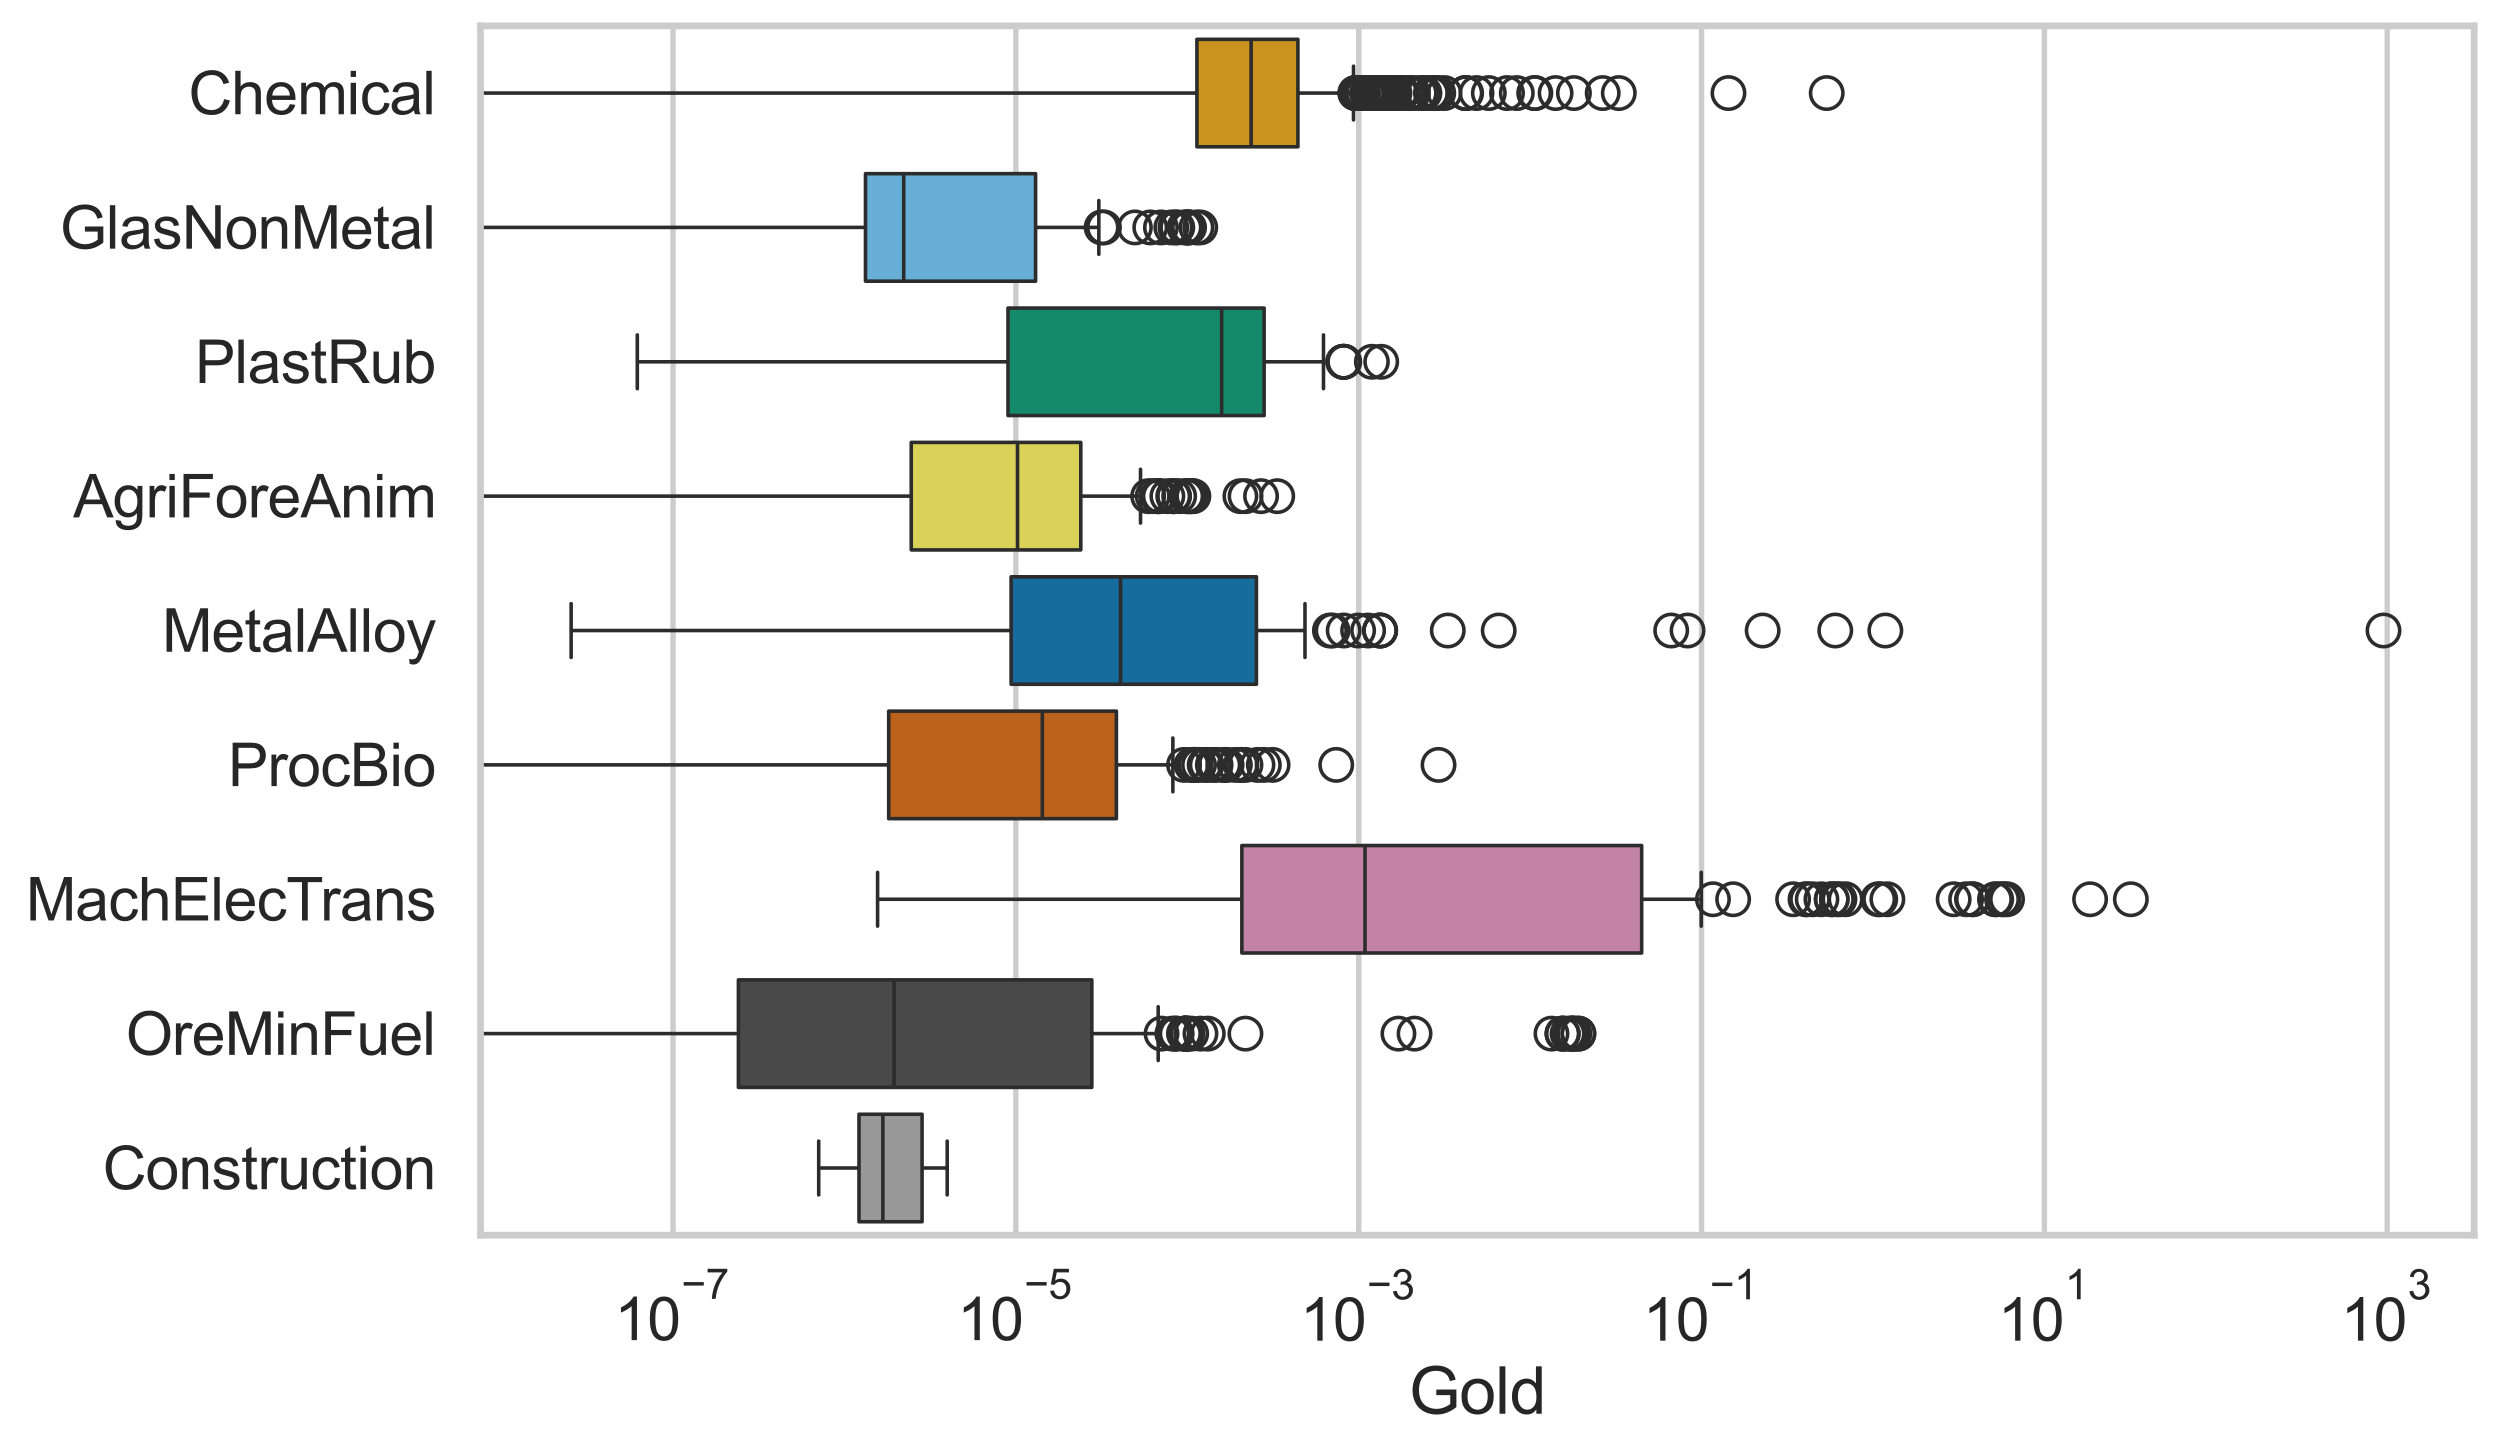 <?xml version="1.0" encoding="utf-8" standalone="no"?>
<!DOCTYPE svg PUBLIC "-//W3C//DTD SVG 1.1//EN"
  "http://www.w3.org/Graphics/SVG/1.1/DTD/svg11.dtd">
<svg xmlns:xlink="http://www.w3.org/1999/xlink" width="695.577pt" height="404.121pt" viewBox="0 0 695.577 404.121" xmlns="http://www.w3.org/2000/svg" version="1.1">
 <defs>
  <style type="text/css">*{stroke-linejoin: round; stroke-linecap: butt}</style>
 </defs>
 <g id="figure_1">
  <g id="patch_1">
   <path d="M 0 404.121 
L 695.577 404.121 
L 695.577 0 
L 0 0 
z
" style="fill: #ffffff"/>
  </g>
  <g id="axes_1">
   <g id="patch_2">
    <path d="M 133.697 343.665 
L 688.377 343.665 
L 688.377 7.2 
L 133.697 7.2 
z
" style="fill: #ffffff"/>
   </g>
   <g id="matplotlib.axis_1">
    <g id="xtick_1">
     <g id="line2d_1">
      <path d="M 187.263 343.665 
L 187.263 7.2 
" clip-path="url(#p82bbb782a7)" style="fill: none; stroke: #cccccc; stroke-width: 1.5; stroke-linecap: round"/>
     </g>
     <g id="text_1">
      <!-- $\mathdefault{10^{-7}}$ -->
      <g style="fill: #262626" transform="translate(170.928 373.015) scale(0.165 -0.165)">
       <defs>
        <path id="ArialMT-31" d="M 2384 0 
L 1822 0 
L 1822 3584 
Q 1619 3391 1289 3197 
Q 959 3003 697 2906 
L 697 3450 
Q 1169 3672 1522 3987 
Q 1875 4303 2022 4600 
L 2384 4600 
L 2384 0 
z
" transform="scale(0.016)"/>
        <path id="ArialMT-30" d="M 266 2259 
Q 266 3072 433 3567 
Q 600 4063 929 4331 
Q 1259 4600 1759 4600 
Q 2128 4600 2406 4451 
Q 2684 4303 2865 4023 
Q 3047 3744 3150 3342 
Q 3253 2941 3253 2259 
Q 3253 1453 3087 958 
Q 2922 463 2592 192 
Q 2263 -78 1759 -78 
Q 1097 -78 719 397 
Q 266 969 266 2259 
z
M 844 2259 
Q 844 1131 1108 757 
Q 1372 384 1759 384 
Q 2147 384 2411 759 
Q 2675 1134 2675 2259 
Q 2675 3391 2411 3762 
Q 2147 4134 1753 4134 
Q 1366 4134 1134 3806 
Q 844 3388 844 2259 
z
" transform="scale(0.016)"/>
        <path id="ArialMT-2212" d="M 3381 1997 
L 356 1997 
L 356 2522 
L 3381 2522 
L 3381 1997 
z
" transform="scale(0.016)"/>
        <path id="ArialMT-37" d="M 303 3981 
L 303 4522 
L 3269 4522 
L 3269 4084 
Q 2831 3619 2401 2847 
Q 1972 2075 1738 1259 
Q 1569 684 1522 0 
L 944 0 
Q 953 541 1156 1306 
Q 1359 2072 1739 2783 
Q 2119 3494 2547 3981 
L 303 3981 
z
" transform="scale(0.016)"/>
       </defs>
       <use xlink:href="#ArialMT-31" transform="translate(0 0.847)"/>
       <use xlink:href="#ArialMT-30" transform="translate(55.615 0.847)"/>
       <use xlink:href="#ArialMT-2212" transform="translate(112.973 70.541) scale(0.7)"/>
       <use xlink:href="#ArialMT-37" transform="translate(153.852 70.541) scale(0.7)"/>
      </g>
     </g>
    </g>
    <g id="xtick_2">
     <g id="line2d_2">
      <path d="M 282.651 343.665 
L 282.651 7.2 
" clip-path="url(#p82bbb782a7)" style="fill: none; stroke: #cccccc; stroke-width: 1.5; stroke-linecap: round"/>
     </g>
     <g id="text_2">
      <!-- $\mathdefault{10^{-5}}$ -->
      <g style="fill: #262626" transform="translate(266.316 373.015) scale(0.165 -0.165)">
       <defs>
        <path id="ArialMT-35" d="M 266 1200 
L 856 1250 
Q 922 819 1161 601 
Q 1400 384 1738 384 
Q 2144 384 2425 690 
Q 2706 997 2706 1503 
Q 2706 1984 2436 2262 
Q 2166 2541 1728 2541 
Q 1456 2541 1237 2417 
Q 1019 2294 894 2097 
L 366 2166 
L 809 4519 
L 3088 4519 
L 3088 3981 
L 1259 3981 
L 1013 2750 
Q 1425 3038 1878 3038 
Q 2478 3038 2890 2622 
Q 3303 2206 3303 1553 
Q 3303 931 2941 478 
Q 2500 -78 1738 -78 
Q 1113 -78 717 272 
Q 322 622 266 1200 
z
" transform="scale(0.016)"/>
       </defs>
       <use xlink:href="#ArialMT-31" transform="translate(0 0.88)"/>
       <use xlink:href="#ArialMT-30" transform="translate(55.615 0.88)"/>
       <use xlink:href="#ArialMT-2212" transform="translate(112.973 70.573) scale(0.7)"/>
       <use xlink:href="#ArialMT-35" transform="translate(153.852 70.573) scale(0.7)"/>
      </g>
     </g>
    </g>
    <g id="xtick_3">
     <g id="line2d_3">
      <path d="M 378.038 343.665 
L 378.038 7.2 
" clip-path="url(#p82bbb782a7)" style="fill: none; stroke: #cccccc; stroke-width: 1.5; stroke-linecap: round"/>
     </g>
     <g id="text_3">
      <!-- $\mathdefault{10^{-3}}$ -->
      <g style="fill: #262626" transform="translate(361.703 373.18) scale(0.165 -0.165)">
       <defs>
        <path id="ArialMT-33" d="M 269 1209 
L 831 1284 
Q 928 806 1161 595 
Q 1394 384 1728 384 
Q 2125 384 2398 659 
Q 2672 934 2672 1341 
Q 2672 1728 2419 1979 
Q 2166 2231 1775 2231 
Q 1616 2231 1378 2169 
L 1441 2663 
Q 1497 2656 1531 2656 
Q 1891 2656 2178 2843 
Q 2466 3031 2466 3422 
Q 2466 3731 2256 3934 
Q 2047 4138 1716 4138 
Q 1388 4138 1169 3931 
Q 950 3725 888 3313 
L 325 3413 
Q 428 3978 793 4289 
Q 1159 4600 1703 4600 
Q 2078 4600 2393 4439 
Q 2709 4278 2876 4000 
Q 3044 3722 3044 3409 
Q 3044 3113 2884 2869 
Q 2725 2625 2413 2481 
Q 2819 2388 3044 2092 
Q 3269 1797 3269 1353 
Q 3269 753 2831 336 
Q 2394 -81 1725 -81 
Q 1122 -81 723 278 
Q 325 638 269 1209 
z
" transform="scale(0.016)"/>
       </defs>
       <use xlink:href="#ArialMT-31" transform="translate(0 0.994)"/>
       <use xlink:href="#ArialMT-30" transform="translate(55.615 0.994)"/>
       <use xlink:href="#ArialMT-2212" transform="translate(112.973 70.688) scale(0.7)"/>
       <use xlink:href="#ArialMT-33" transform="translate(153.852 70.688) scale(0.7)"/>
      </g>
     </g>
    </g>
    <g id="xtick_4">
     <g id="line2d_4">
      <path d="M 473.426 343.665 
L 473.426 7.2 
" clip-path="url(#p82bbb782a7)" style="fill: none; stroke: #cccccc; stroke-width: 1.5; stroke-linecap: round"/>
     </g>
     <g id="text_4">
      <!-- $\mathdefault{10^{-1}}$ -->
      <g style="fill: #262626" transform="translate(457.091 373.18) scale(0.165 -0.165)">
       <use xlink:href="#ArialMT-31" transform="translate(0 0.994)"/>
       <use xlink:href="#ArialMT-30" transform="translate(55.615 0.994)"/>
       <use xlink:href="#ArialMT-2212" transform="translate(112.973 70.688) scale(0.7)"/>
       <use xlink:href="#ArialMT-31" transform="translate(153.852 70.688) scale(0.7)"/>
      </g>
     </g>
    </g>
    <g id="xtick_5">
     <g id="line2d_5">
      <path d="M 568.813 343.665 
L 568.813 7.2 
" clip-path="url(#p82bbb782a7)" style="fill: none; stroke: #cccccc; stroke-width: 1.5; stroke-linecap: round"/>
     </g>
     <g id="text_5">
      <!-- $\mathdefault{10^{1}}$ -->
      <g style="fill: #262626" transform="translate(555.86 373.18) scale(0.165 -0.165)">
       <use xlink:href="#ArialMT-31" transform="translate(0 0.994)"/>
       <use xlink:href="#ArialMT-30" transform="translate(55.615 0.994)"/>
       <use xlink:href="#ArialMT-31" transform="translate(112.973 70.688) scale(0.7)"/>
      </g>
     </g>
    </g>
    <g id="xtick_6">
     <g id="line2d_6">
      <path d="M 664.2 343.665 
L 664.2 7.2 
" clip-path="url(#p82bbb782a7)" style="fill: none; stroke: #cccccc; stroke-width: 1.5; stroke-linecap: round"/>
     </g>
     <g id="text_6">
      <!-- $\mathdefault{10^{3}}$ -->
      <g style="fill: #262626" transform="translate(651.248 373.18) scale(0.165 -0.165)">
       <use xlink:href="#ArialMT-31" transform="translate(0 0.994)"/>
       <use xlink:href="#ArialMT-30" transform="translate(55.615 0.994)"/>
       <use xlink:href="#ArialMT-33" transform="translate(112.973 70.688) scale(0.7)"/>
      </g>
     </g>
    </g>
    <g id="text_7">
     <!-- Gold -->
     <g style="fill: #262626" transform="translate(392.027 393.344) scale(0.18 -0.18)">
      <defs>
       <path id="ArialMT-47" d="M 2638 1797 
L 2638 2334 
L 4578 2338 
L 4578 638 
Q 4131 281 3656 101 
Q 3181 -78 2681 -78 
Q 2006 -78 1454 211 
Q 903 500 622 1047 
Q 341 1594 341 2269 
Q 341 2938 620 3517 
Q 900 4097 1425 4378 
Q 1950 4659 2634 4659 
Q 3131 4659 3532 4498 
Q 3934 4338 4162 4050 
Q 4391 3763 4509 3300 
L 3963 3150 
Q 3859 3500 3706 3700 
Q 3553 3900 3268 4020 
Q 2984 4141 2638 4141 
Q 2222 4141 1919 4014 
Q 1616 3888 1430 3681 
Q 1244 3475 1141 3228 
Q 966 2803 966 2306 
Q 966 1694 1177 1281 
Q 1388 869 1791 669 
Q 2194 469 2647 469 
Q 3041 469 3416 620 
Q 3791 772 3984 944 
L 3984 1797 
L 2638 1797 
z
" transform="scale(0.016)"/>
       <path id="ArialMT-6f" d="M 213 1659 
Q 213 2581 725 3025 
Q 1153 3394 1769 3394 
Q 2453 3394 2887 2945 
Q 3322 2497 3322 1706 
Q 3322 1066 3130 698 
Q 2938 331 2570 128 
Q 2203 -75 1769 -75 
Q 1072 -75 642 372 
Q 213 819 213 1659 
z
M 791 1659 
Q 791 1022 1069 705 
Q 1347 388 1769 388 
Q 2188 388 2466 706 
Q 2744 1025 2744 1678 
Q 2744 2294 2464 2611 
Q 2184 2928 1769 2928 
Q 1347 2928 1069 2612 
Q 791 2297 791 1659 
z
" transform="scale(0.016)"/>
       <path id="ArialMT-6c" d="M 409 0 
L 409 4581 
L 972 4581 
L 972 0 
L 409 0 
z
" transform="scale(0.016)"/>
       <path id="ArialMT-64" d="M 2575 0 
L 2575 419 
Q 2259 -75 1647 -75 
Q 1250 -75 917 144 
Q 584 363 401 755 
Q 219 1147 219 1656 
Q 219 2153 384 2558 
Q 550 2963 881 3178 
Q 1213 3394 1622 3394 
Q 1922 3394 2156 3267 
Q 2391 3141 2538 2938 
L 2538 4581 
L 3097 4581 
L 3097 0 
L 2575 0 
z
M 797 1656 
Q 797 1019 1065 703 
Q 1334 388 1700 388 
Q 2069 388 2326 689 
Q 2584 991 2584 1609 
Q 2584 2291 2321 2609 
Q 2059 2928 1675 2928 
Q 1300 2928 1048 2622 
Q 797 2316 797 1656 
z
" transform="scale(0.016)"/>
      </defs>
      <use xlink:href="#ArialMT-47"/>
      <use xlink:href="#ArialMT-6f" transform="translate(77.783 0)"/>
      <use xlink:href="#ArialMT-6c" transform="translate(133.398 0)"/>
      <use xlink:href="#ArialMT-64" transform="translate(155.615 0)"/>
     </g>
    </g>
   </g>
   <g id="matplotlib.axis_2">
    <g id="ytick_1">
     <g id="text_8">
      <!-- Chemical -->
      <g style="fill: #262626" transform="translate(52.428 31.798) scale(0.165 -0.165)">
       <defs>
        <path id="ArialMT-43" d="M 3763 1606 
L 4369 1453 
Q 4178 706 3683 314 
Q 3188 -78 2472 -78 
Q 1731 -78 1267 223 
Q 803 525 561 1097 
Q 319 1669 319 2325 
Q 319 3041 592 3573 
Q 866 4106 1370 4382 
Q 1875 4659 2481 4659 
Q 3169 4659 3637 4309 
Q 4106 3959 4291 3325 
L 3694 3184 
Q 3534 3684 3231 3912 
Q 2928 4141 2469 4141 
Q 1941 4141 1586 3887 
Q 1231 3634 1087 3207 
Q 944 2781 944 2328 
Q 944 1744 1114 1308 
Q 1284 872 1643 656 
Q 2003 441 2422 441 
Q 2931 441 3284 734 
Q 3638 1028 3763 1606 
z
" transform="scale(0.016)"/>
        <path id="ArialMT-68" d="M 422 0 
L 422 4581 
L 984 4581 
L 984 2938 
Q 1378 3394 1978 3394 
Q 2347 3394 2619 3248 
Q 2891 3103 3008 2847 
Q 3125 2591 3125 2103 
L 3125 0 
L 2563 0 
L 2563 2103 
Q 2563 2525 2380 2717 
Q 2197 2909 1863 2909 
Q 1613 2909 1392 2779 
Q 1172 2650 1078 2428 
Q 984 2206 984 1816 
L 984 0 
L 422 0 
z
" transform="scale(0.016)"/>
        <path id="ArialMT-65" d="M 2694 1069 
L 3275 997 
Q 3138 488 2766 206 
Q 2394 -75 1816 -75 
Q 1088 -75 661 373 
Q 234 822 234 1631 
Q 234 2469 665 2931 
Q 1097 3394 1784 3394 
Q 2450 3394 2872 2941 
Q 3294 2488 3294 1666 
Q 3294 1616 3291 1516 
L 816 1516 
Q 847 969 1125 678 
Q 1403 388 1819 388 
Q 2128 388 2347 550 
Q 2566 713 2694 1069 
z
M 847 1978 
L 2700 1978 
Q 2663 2397 2488 2606 
Q 2219 2931 1791 2931 
Q 1403 2931 1139 2672 
Q 875 2413 847 1978 
z
" transform="scale(0.016)"/>
        <path id="ArialMT-6d" d="M 422 0 
L 422 3319 
L 925 3319 
L 925 2853 
Q 1081 3097 1340 3245 
Q 1600 3394 1931 3394 
Q 2300 3394 2536 3241 
Q 2772 3088 2869 2813 
Q 3263 3394 3894 3394 
Q 4388 3394 4653 3120 
Q 4919 2847 4919 2278 
L 4919 0 
L 4359 0 
L 4359 2091 
Q 4359 2428 4304 2576 
Q 4250 2725 4106 2815 
Q 3963 2906 3769 2906 
Q 3419 2906 3187 2673 
Q 2956 2441 2956 1928 
L 2956 0 
L 2394 0 
L 2394 2156 
Q 2394 2531 2256 2718 
Q 2119 2906 1806 2906 
Q 1569 2906 1367 2781 
Q 1166 2656 1075 2415 
Q 984 2175 984 1722 
L 984 0 
L 422 0 
z
" transform="scale(0.016)"/>
        <path id="ArialMT-69" d="M 425 3934 
L 425 4581 
L 988 4581 
L 988 3934 
L 425 3934 
z
M 425 0 
L 425 3319 
L 988 3319 
L 988 0 
L 425 0 
z
" transform="scale(0.016)"/>
        <path id="ArialMT-63" d="M 2588 1216 
L 3141 1144 
Q 3050 572 2676 248 
Q 2303 -75 1759 -75 
Q 1078 -75 664 370 
Q 250 816 250 1647 
Q 250 2184 428 2587 
Q 606 2991 970 3192 
Q 1334 3394 1763 3394 
Q 2303 3394 2647 3120 
Q 2991 2847 3088 2344 
L 2541 2259 
Q 2463 2594 2264 2762 
Q 2066 2931 1784 2931 
Q 1359 2931 1093 2626 
Q 828 2322 828 1663 
Q 828 994 1084 691 
Q 1341 388 1753 388 
Q 2084 388 2306 591 
Q 2528 794 2588 1216 
z
" transform="scale(0.016)"/>
        <path id="ArialMT-61" d="M 2588 409 
Q 2275 144 1986 34 
Q 1697 -75 1366 -75 
Q 819 -75 525 192 
Q 231 459 231 875 
Q 231 1119 342 1320 
Q 453 1522 633 1644 
Q 813 1766 1038 1828 
Q 1203 1872 1538 1913 
Q 2219 1994 2541 2106 
Q 2544 2222 2544 2253 
Q 2544 2597 2384 2738 
Q 2169 2928 1744 2928 
Q 1347 2928 1158 2789 
Q 969 2650 878 2297 
L 328 2372 
Q 403 2725 575 2942 
Q 747 3159 1072 3276 
Q 1397 3394 1825 3394 
Q 2250 3394 2515 3294 
Q 2781 3194 2906 3042 
Q 3031 2891 3081 2659 
Q 3109 2516 3109 2141 
L 3109 1391 
Q 3109 606 3145 398 
Q 3181 191 3288 0 
L 2700 0 
Q 2613 175 2588 409 
z
M 2541 1666 
Q 2234 1541 1622 1453 
Q 1275 1403 1131 1340 
Q 988 1278 909 1158 
Q 831 1038 831 891 
Q 831 666 1001 516 
Q 1172 366 1500 366 
Q 1825 366 2078 508 
Q 2331 650 2450 897 
Q 2541 1088 2541 1459 
L 2541 1666 
z
" transform="scale(0.016)"/>
       </defs>
       <use xlink:href="#ArialMT-43"/>
       <use xlink:href="#ArialMT-68" transform="translate(72.217 0)"/>
       <use xlink:href="#ArialMT-65" transform="translate(127.832 0)"/>
       <use xlink:href="#ArialMT-6d" transform="translate(183.447 0)"/>
       <use xlink:href="#ArialMT-69" transform="translate(266.748 0)"/>
       <use xlink:href="#ArialMT-63" transform="translate(288.965 0)"/>
       <use xlink:href="#ArialMT-61" transform="translate(338.965 0)"/>
       <use xlink:href="#ArialMT-6c" transform="translate(394.58 0)"/>
      </g>
     </g>
    </g>
    <g id="ytick_2">
     <g id="text_9">
      <!-- GlasNonMetal -->
      <g style="fill: #262626" transform="translate(16.659 69.183) scale(0.165 -0.165)">
       <defs>
        <path id="ArialMT-73" d="M 197 991 
L 753 1078 
Q 800 744 1014 566 
Q 1228 388 1613 388 
Q 2000 388 2187 545 
Q 2375 703 2375 916 
Q 2375 1106 2209 1216 
Q 2094 1291 1634 1406 
Q 1016 1563 777 1677 
Q 538 1791 414 1992 
Q 291 2194 291 2438 
Q 291 2659 392 2848 
Q 494 3038 669 3163 
Q 800 3259 1026 3326 
Q 1253 3394 1513 3394 
Q 1903 3394 2198 3281 
Q 2494 3169 2634 2976 
Q 2775 2784 2828 2463 
L 2278 2388 
Q 2241 2644 2061 2787 
Q 1881 2931 1553 2931 
Q 1166 2931 1000 2803 
Q 834 2675 834 2503 
Q 834 2394 903 2306 
Q 972 2216 1119 2156 
Q 1203 2125 1616 2013 
Q 2213 1853 2448 1751 
Q 2684 1650 2818 1456 
Q 2953 1263 2953 975 
Q 2953 694 2789 445 
Q 2625 197 2315 61 
Q 2006 -75 1616 -75 
Q 969 -75 630 194 
Q 291 463 197 991 
z
" transform="scale(0.016)"/>
        <path id="ArialMT-4e" d="M 488 0 
L 488 4581 
L 1109 4581 
L 3516 984 
L 3516 4581 
L 4097 4581 
L 4097 0 
L 3475 0 
L 1069 3600 
L 1069 0 
L 488 0 
z
" transform="scale(0.016)"/>
        <path id="ArialMT-6e" d="M 422 0 
L 422 3319 
L 928 3319 
L 928 2847 
Q 1294 3394 1984 3394 
Q 2284 3394 2536 3286 
Q 2788 3178 2913 3003 
Q 3038 2828 3088 2588 
Q 3119 2431 3119 2041 
L 3119 0 
L 2556 0 
L 2556 2019 
Q 2556 2363 2490 2533 
Q 2425 2703 2258 2804 
Q 2091 2906 1866 2906 
Q 1506 2906 1245 2678 
Q 984 2450 984 1813 
L 984 0 
L 422 0 
z
" transform="scale(0.016)"/>
        <path id="ArialMT-4d" d="M 475 0 
L 475 4581 
L 1388 4581 
L 2472 1338 
Q 2622 884 2691 659 
Q 2769 909 2934 1394 
L 4031 4581 
L 4847 4581 
L 4847 0 
L 4263 0 
L 4263 3834 
L 2931 0 
L 2384 0 
L 1059 3900 
L 1059 0 
L 475 0 
z
" transform="scale(0.016)"/>
        <path id="ArialMT-74" d="M 1650 503 
L 1731 6 
Q 1494 -44 1306 -44 
Q 1000 -44 831 53 
Q 663 150 594 308 
Q 525 466 525 972 
L 525 2881 
L 113 2881 
L 113 3319 
L 525 3319 
L 525 4141 
L 1084 4478 
L 1084 3319 
L 1650 3319 
L 1650 2881 
L 1084 2881 
L 1084 941 
Q 1084 700 1114 631 
Q 1144 563 1211 522 
Q 1278 481 1403 481 
Q 1497 481 1650 503 
z
" transform="scale(0.016)"/>
       </defs>
       <use xlink:href="#ArialMT-47"/>
       <use xlink:href="#ArialMT-6c" transform="translate(77.783 0)"/>
       <use xlink:href="#ArialMT-61" transform="translate(100 0)"/>
       <use xlink:href="#ArialMT-73" transform="translate(155.615 0)"/>
       <use xlink:href="#ArialMT-4e" transform="translate(205.615 0)"/>
       <use xlink:href="#ArialMT-6f" transform="translate(277.832 0)"/>
       <use xlink:href="#ArialMT-6e" transform="translate(333.447 0)"/>
       <use xlink:href="#ArialMT-4d" transform="translate(389.062 0)"/>
       <use xlink:href="#ArialMT-65" transform="translate(472.363 0)"/>
       <use xlink:href="#ArialMT-74" transform="translate(527.979 0)"/>
       <use xlink:href="#ArialMT-61" transform="translate(555.762 0)"/>
       <use xlink:href="#ArialMT-6c" transform="translate(611.377 0)"/>
      </g>
     </g>
    </g>
    <g id="ytick_3">
     <g id="text_10">
      <!-- PlastRub -->
      <g style="fill: #262626" transform="translate(54.248 106.568) scale(0.165 -0.165)">
       <defs>
        <path id="ArialMT-50" d="M 494 0 
L 494 4581 
L 2222 4581 
Q 2678 4581 2919 4538 
Q 3256 4481 3484 4323 
Q 3713 4166 3852 3881 
Q 3991 3597 3991 3256 
Q 3991 2672 3619 2267 
Q 3247 1863 2275 1863 
L 1100 1863 
L 1100 0 
L 494 0 
z
M 1100 2403 
L 2284 2403 
Q 2872 2403 3119 2622 
Q 3366 2841 3366 3238 
Q 3366 3525 3220 3729 
Q 3075 3934 2838 4000 
Q 2684 4041 2272 4041 
L 1100 4041 
L 1100 2403 
z
" transform="scale(0.016)"/>
        <path id="ArialMT-52" d="M 503 0 
L 503 4581 
L 2534 4581 
Q 3147 4581 3465 4457 
Q 3784 4334 3975 4021 
Q 4166 3709 4166 3331 
Q 4166 2844 3850 2509 
Q 3534 2175 2875 2084 
Q 3116 1969 3241 1856 
Q 3506 1613 3744 1247 
L 4541 0 
L 3778 0 
L 3172 953 
Q 2906 1366 2734 1584 
Q 2563 1803 2427 1890 
Q 2291 1978 2150 2013 
Q 2047 2034 1813 2034 
L 1109 2034 
L 1109 0 
L 503 0 
z
M 1109 2559 
L 2413 2559 
Q 2828 2559 3062 2645 
Q 3297 2731 3419 2920 
Q 3541 3109 3541 3331 
Q 3541 3656 3305 3865 
Q 3069 4075 2559 4075 
L 1109 4075 
L 1109 2559 
z
" transform="scale(0.016)"/>
        <path id="ArialMT-75" d="M 2597 0 
L 2597 488 
Q 2209 -75 1544 -75 
Q 1250 -75 995 37 
Q 741 150 617 320 
Q 494 491 444 738 
Q 409 903 409 1263 
L 409 3319 
L 972 3319 
L 972 1478 
Q 972 1038 1006 884 
Q 1059 663 1231 536 
Q 1403 409 1656 409 
Q 1909 409 2131 539 
Q 2353 669 2445 892 
Q 2538 1116 2538 1541 
L 2538 3319 
L 3100 3319 
L 3100 0 
L 2597 0 
z
" transform="scale(0.016)"/>
        <path id="ArialMT-62" d="M 941 0 
L 419 0 
L 419 4581 
L 981 4581 
L 981 2947 
Q 1338 3394 1891 3394 
Q 2197 3394 2470 3270 
Q 2744 3147 2920 2923 
Q 3097 2700 3197 2384 
Q 3297 2069 3297 1709 
Q 3297 856 2875 390 
Q 2453 -75 1863 -75 
Q 1275 -75 941 416 
L 941 0 
z
M 934 1684 
Q 934 1088 1097 822 
Q 1363 388 1816 388 
Q 2184 388 2453 708 
Q 2722 1028 2722 1663 
Q 2722 2313 2464 2622 
Q 2206 2931 1841 2931 
Q 1472 2931 1203 2611 
Q 934 2291 934 1684 
z
" transform="scale(0.016)"/>
       </defs>
       <use xlink:href="#ArialMT-50"/>
       <use xlink:href="#ArialMT-6c" transform="translate(66.699 0)"/>
       <use xlink:href="#ArialMT-61" transform="translate(88.916 0)"/>
       <use xlink:href="#ArialMT-73" transform="translate(144.531 0)"/>
       <use xlink:href="#ArialMT-74" transform="translate(194.531 0)"/>
       <use xlink:href="#ArialMT-52" transform="translate(222.314 0)"/>
       <use xlink:href="#ArialMT-75" transform="translate(294.531 0)"/>
       <use xlink:href="#ArialMT-62" transform="translate(350.146 0)"/>
      </g>
     </g>
    </g>
    <g id="ytick_4">
     <g id="text_11">
      <!-- AgriForeAnim -->
      <g style="fill: #262626" transform="translate(20.341 143.953) scale(0.165 -0.165)">
       <defs>
        <path id="ArialMT-41" d="M -9 0 
L 1750 4581 
L 2403 4581 
L 4278 0 
L 3588 0 
L 3053 1388 
L 1138 1388 
L 634 0 
L -9 0 
z
M 1313 1881 
L 2866 1881 
L 2388 3150 
Q 2169 3728 2063 4100 
Q 1975 3659 1816 3225 
L 1313 1881 
z
" transform="scale(0.016)"/>
        <path id="ArialMT-67" d="M 319 -275 
L 866 -356 
Q 900 -609 1056 -725 
Q 1266 -881 1628 -881 
Q 2019 -881 2231 -725 
Q 2444 -569 2519 -288 
Q 2563 -116 2559 434 
Q 2191 0 1641 0 
Q 956 0 581 494 
Q 206 988 206 1678 
Q 206 2153 378 2554 
Q 550 2956 876 3175 
Q 1203 3394 1644 3394 
Q 2231 3394 2613 2919 
L 2613 3319 
L 3131 3319 
L 3131 450 
Q 3131 -325 2973 -648 
Q 2816 -972 2473 -1159 
Q 2131 -1347 1631 -1347 
Q 1038 -1347 672 -1080 
Q 306 -813 319 -275 
z
M 784 1719 
Q 784 1066 1043 766 
Q 1303 466 1694 466 
Q 2081 466 2343 764 
Q 2606 1063 2606 1700 
Q 2606 2309 2336 2618 
Q 2066 2928 1684 2928 
Q 1309 2928 1046 2623 
Q 784 2319 784 1719 
z
" transform="scale(0.016)"/>
        <path id="ArialMT-72" d="M 416 0 
L 416 3319 
L 922 3319 
L 922 2816 
Q 1116 3169 1280 3281 
Q 1444 3394 1641 3394 
Q 1925 3394 2219 3213 
L 2025 2691 
Q 1819 2813 1613 2813 
Q 1428 2813 1281 2702 
Q 1134 2591 1072 2394 
Q 978 2094 978 1738 
L 978 0 
L 416 0 
z
" transform="scale(0.016)"/>
        <path id="ArialMT-46" d="M 525 0 
L 525 4581 
L 3616 4581 
L 3616 4041 
L 1131 4041 
L 1131 2622 
L 3281 2622 
L 3281 2081 
L 1131 2081 
L 1131 0 
L 525 0 
z
" transform="scale(0.016)"/>
       </defs>
       <use xlink:href="#ArialMT-41"/>
       <use xlink:href="#ArialMT-67" transform="translate(66.699 0)"/>
       <use xlink:href="#ArialMT-72" transform="translate(122.314 0)"/>
       <use xlink:href="#ArialMT-69" transform="translate(155.615 0)"/>
       <use xlink:href="#ArialMT-46" transform="translate(177.832 0)"/>
       <use xlink:href="#ArialMT-6f" transform="translate(238.916 0)"/>
       <use xlink:href="#ArialMT-72" transform="translate(294.531 0)"/>
       <use xlink:href="#ArialMT-65" transform="translate(327.832 0)"/>
       <use xlink:href="#ArialMT-41" transform="translate(383.447 0)"/>
       <use xlink:href="#ArialMT-6e" transform="translate(450.146 0)"/>
       <use xlink:href="#ArialMT-69" transform="translate(505.762 0)"/>
       <use xlink:href="#ArialMT-6d" transform="translate(527.979 0)"/>
      </g>
     </g>
    </g>
    <g id="ytick_5">
     <g id="text_12">
      <!-- MetalAlloy -->
      <g style="fill: #262626" transform="translate(45.088 181.337) scale(0.165 -0.165)">
       <defs>
        <path id="ArialMT-79" d="M 397 -1278 
L 334 -750 
Q 519 -800 656 -800 
Q 844 -800 956 -737 
Q 1069 -675 1141 -563 
Q 1194 -478 1313 -144 
Q 1328 -97 1363 -6 
L 103 3319 
L 709 3319 
L 1400 1397 
Q 1534 1031 1641 628 
Q 1738 1016 1872 1384 
L 2581 3319 
L 3144 3319 
L 1881 -56 
Q 1678 -603 1566 -809 
Q 1416 -1088 1222 -1217 
Q 1028 -1347 759 -1347 
Q 597 -1347 397 -1278 
z
" transform="scale(0.016)"/>
       </defs>
       <use xlink:href="#ArialMT-4d"/>
       <use xlink:href="#ArialMT-65" transform="translate(83.301 0)"/>
       <use xlink:href="#ArialMT-74" transform="translate(138.916 0)"/>
       <use xlink:href="#ArialMT-61" transform="translate(166.699 0)"/>
       <use xlink:href="#ArialMT-6c" transform="translate(222.314 0)"/>
       <use xlink:href="#ArialMT-41" transform="translate(244.531 0)"/>
       <use xlink:href="#ArialMT-6c" transform="translate(311.23 0)"/>
       <use xlink:href="#ArialMT-6c" transform="translate(333.447 0)"/>
       <use xlink:href="#ArialMT-6f" transform="translate(355.664 0)"/>
       <use xlink:href="#ArialMT-79" transform="translate(411.279 0)"/>
      </g>
     </g>
    </g>
    <g id="ytick_6">
     <g id="text_13">
      <!-- ProcBio -->
      <g style="fill: #262626" transform="translate(63.424 218.722) scale(0.165 -0.165)">
       <defs>
        <path id="ArialMT-42" d="M 469 0 
L 469 4581 
L 2188 4581 
Q 2713 4581 3030 4442 
Q 3347 4303 3526 4014 
Q 3706 3725 3706 3409 
Q 3706 3116 3547 2856 
Q 3388 2597 3066 2438 
Q 3481 2316 3704 2022 
Q 3928 1728 3928 1328 
Q 3928 1006 3792 729 
Q 3656 453 3456 303 
Q 3256 153 2954 76 
Q 2653 0 2216 0 
L 469 0 
z
M 1075 2656 
L 2066 2656 
Q 2469 2656 2644 2709 
Q 2875 2778 2992 2937 
Q 3109 3097 3109 3338 
Q 3109 3566 3000 3739 
Q 2891 3913 2687 3977 
Q 2484 4041 1991 4041 
L 1075 4041 
L 1075 2656 
z
M 1075 541 
L 2216 541 
Q 2509 541 2628 563 
Q 2838 600 2978 687 
Q 3119 775 3209 942 
Q 3300 1109 3300 1328 
Q 3300 1584 3169 1773 
Q 3038 1963 2805 2039 
Q 2572 2116 2134 2116 
L 1075 2116 
L 1075 541 
z
" transform="scale(0.016)"/>
       </defs>
       <use xlink:href="#ArialMT-50"/>
       <use xlink:href="#ArialMT-72" transform="translate(66.699 0)"/>
       <use xlink:href="#ArialMT-6f" transform="translate(100 0)"/>
       <use xlink:href="#ArialMT-63" transform="translate(155.615 0)"/>
       <use xlink:href="#ArialMT-42" transform="translate(205.615 0)"/>
       <use xlink:href="#ArialMT-69" transform="translate(272.314 0)"/>
       <use xlink:href="#ArialMT-6f" transform="translate(294.531 0)"/>
      </g>
     </g>
    </g>
    <g id="ytick_7">
     <g id="text_14">
      <!-- MachElecTrans -->
      <g style="fill: #262626" transform="translate(7.2 256.107) scale(0.165 -0.165)">
       <defs>
        <path id="ArialMT-45" d="M 506 0 
L 506 4581 
L 3819 4581 
L 3819 4041 
L 1113 4041 
L 1113 2638 
L 3647 2638 
L 3647 2100 
L 1113 2100 
L 1113 541 
L 3925 541 
L 3925 0 
L 506 0 
z
" transform="scale(0.016)"/>
        <path id="ArialMT-54" d="M 1659 0 
L 1659 4041 
L 150 4041 
L 150 4581 
L 3781 4581 
L 3781 4041 
L 2266 4041 
L 2266 0 
L 1659 0 
z
" transform="scale(0.016)"/>
       </defs>
       <use xlink:href="#ArialMT-4d"/>
       <use xlink:href="#ArialMT-61" transform="translate(83.301 0)"/>
       <use xlink:href="#ArialMT-63" transform="translate(138.916 0)"/>
       <use xlink:href="#ArialMT-68" transform="translate(188.916 0)"/>
       <use xlink:href="#ArialMT-45" transform="translate(244.531 0)"/>
       <use xlink:href="#ArialMT-6c" transform="translate(311.23 0)"/>
       <use xlink:href="#ArialMT-65" transform="translate(333.447 0)"/>
       <use xlink:href="#ArialMT-63" transform="translate(389.062 0)"/>
       <use xlink:href="#ArialMT-54" transform="translate(439.062 0)"/>
       <use xlink:href="#ArialMT-72" transform="translate(496.396 0)"/>
       <use xlink:href="#ArialMT-61" transform="translate(529.697 0)"/>
       <use xlink:href="#ArialMT-6e" transform="translate(585.312 0)"/>
       <use xlink:href="#ArialMT-73" transform="translate(640.928 0)"/>
      </g>
     </g>
    </g>
    <g id="ytick_8">
     <g id="text_15">
      <!-- OreMinFuel -->
      <g style="fill: #262626" transform="translate(35.013 293.492) scale(0.165 -0.165)">
       <defs>
        <path id="ArialMT-4f" d="M 309 2231 
Q 309 3372 921 4017 
Q 1534 4663 2503 4663 
Q 3138 4663 3647 4359 
Q 4156 4056 4423 3514 
Q 4691 2972 4691 2284 
Q 4691 1588 4409 1038 
Q 4128 488 3612 205 
Q 3097 -78 2500 -78 
Q 1853 -78 1343 234 
Q 834 547 571 1087 
Q 309 1628 309 2231 
z
M 934 2222 
Q 934 1394 1379 917 
Q 1825 441 2497 441 
Q 3181 441 3623 922 
Q 4066 1403 4066 2288 
Q 4066 2847 3877 3264 
Q 3688 3681 3323 3911 
Q 2959 4141 2506 4141 
Q 1863 4141 1398 3698 
Q 934 3256 934 2222 
z
" transform="scale(0.016)"/>
       </defs>
       <use xlink:href="#ArialMT-4f"/>
       <use xlink:href="#ArialMT-72" transform="translate(77.783 0)"/>
       <use xlink:href="#ArialMT-65" transform="translate(111.084 0)"/>
       <use xlink:href="#ArialMT-4d" transform="translate(166.699 0)"/>
       <use xlink:href="#ArialMT-69" transform="translate(250 0)"/>
       <use xlink:href="#ArialMT-6e" transform="translate(272.217 0)"/>
       <use xlink:href="#ArialMT-46" transform="translate(327.832 0)"/>
       <use xlink:href="#ArialMT-75" transform="translate(388.916 0)"/>
       <use xlink:href="#ArialMT-65" transform="translate(444.531 0)"/>
       <use xlink:href="#ArialMT-6c" transform="translate(500.146 0)"/>
      </g>
     </g>
    </g>
    <g id="ytick_9">
     <g id="text_16">
      <!-- Construction -->
      <g style="fill: #262626" transform="translate(28.575 330.877) scale(0.165 -0.165)">
       <use xlink:href="#ArialMT-43"/>
       <use xlink:href="#ArialMT-6f" transform="translate(72.217 0)"/>
       <use xlink:href="#ArialMT-6e" transform="translate(127.832 0)"/>
       <use xlink:href="#ArialMT-73" transform="translate(183.447 0)"/>
       <use xlink:href="#ArialMT-74" transform="translate(233.447 0)"/>
       <use xlink:href="#ArialMT-72" transform="translate(261.23 0)"/>
       <use xlink:href="#ArialMT-75" transform="translate(294.531 0)"/>
       <use xlink:href="#ArialMT-63" transform="translate(350.146 0)"/>
       <use xlink:href="#ArialMT-74" transform="translate(400.146 0)"/>
       <use xlink:href="#ArialMT-69" transform="translate(427.93 0)"/>
       <use xlink:href="#ArialMT-6f" transform="translate(450.146 0)"/>
       <use xlink:href="#ArialMT-6e" transform="translate(505.762 0)"/>
      </g>
     </g>
    </g>
   </g>
   <g id="patch_3">
    <path d="M 333.019 10.938 
L 333.019 40.846 
L 361.12 40.846 
L 361.12 10.938 
L 333.019 10.938 
z
" clip-path="url(#p82bbb782a7)" style="fill: #c9941d; stroke: #2c2c2c; stroke-linejoin: miter"/>
   </g>
   <g id="line2d_7">
    <path d="M 333.019 25.892 
L -1 25.892 
" clip-path="url(#p82bbb782a7)" style="fill: none; stroke: #2c2c2c"/>
   </g>
   <g id="line2d_8">
    <path d="M 361.12 25.892 
L 376.587 25.892 
" clip-path="url(#p82bbb782a7)" style="fill: none; stroke: #2c2c2c"/>
   </g>
   <g id="line2d_9">
    <path clip-path="url(#p82bbb782a7)" style="fill: none; stroke: #2c2c2c; stroke-linecap: round"/>
   </g>
   <g id="line2d_10">
    <path d="M 376.587 18.415 
L 376.587 33.369 
" clip-path="url(#p82bbb782a7)" style="fill: none; stroke: #2c2c2c; stroke-linecap: round"/>
   </g>
   <g id="line2d_11">
    <defs>
     <path id="m55a13aad29" d="M 0 4.5 
C 1.193 4.5 2.338 4.026 3.182 3.182 
C 4.026 2.338 4.5 1.193 4.5 0 
C 4.5 -1.193 4.026 -2.338 3.182 -3.182 
C 2.338 -4.026 1.193 -4.5 0 -4.5 
C -1.193 -4.5 -2.338 -4.026 -3.182 -3.182 
C -4.026 -2.338 -4.5 -1.193 -4.5 0 
C -4.5 1.193 -4.026 2.338 -3.182 3.182 
C -2.338 4.026 -1.193 4.5 0 4.5 
z
" style="stroke: #2c2c2c"/>
    </defs>
    <g clip-path="url(#p82bbb782a7)">
     <use xlink:href="#m55a13aad29" x="379.106" y="25.892" style="fill-opacity: 0; stroke: #2c2c2c"/>
     <use xlink:href="#m55a13aad29" x="389.948" y="25.892" style="fill-opacity: 0; stroke: #2c2c2c"/>
     <use xlink:href="#m55a13aad29" x="377.107" y="25.892" style="fill-opacity: 0; stroke: #2c2c2c"/>
     <use xlink:href="#m55a13aad29" x="382.137" y="25.892" style="fill-opacity: 0; stroke: #2c2c2c"/>
     <use xlink:href="#m55a13aad29" x="432.814" y="25.892" style="fill-opacity: 0; stroke: #2c2c2c"/>
     <use xlink:href="#m55a13aad29" x="387.374" y="25.892" style="fill-opacity: 0; stroke: #2c2c2c"/>
     <use xlink:href="#m55a13aad29" x="380.895" y="25.892" style="fill-opacity: 0; stroke: #2c2c2c"/>
     <use xlink:href="#m55a13aad29" x="379.084" y="25.892" style="fill-opacity: 0; stroke: #2c2c2c"/>
     <use xlink:href="#m55a13aad29" x="379.106" y="25.892" style="fill-opacity: 0; stroke: #2c2c2c"/>
     <use xlink:href="#m55a13aad29" x="378.975" y="25.892" style="fill-opacity: 0; stroke: #2c2c2c"/>
     <use xlink:href="#m55a13aad29" x="381.466" y="25.892" style="fill-opacity: 0; stroke: #2c2c2c"/>
     <use xlink:href="#m55a13aad29" x="377.12" y="25.892" style="fill-opacity: 0; stroke: #2c2c2c"/>
     <use xlink:href="#m55a13aad29" x="382.343" y="25.892" style="fill-opacity: 0; stroke: #2c2c2c"/>
     <use xlink:href="#m55a13aad29" x="379.106" y="25.892" style="fill-opacity: 0; stroke: #2c2c2c"/>
     <use xlink:href="#m55a13aad29" x="390.035" y="25.892" style="fill-opacity: 0; stroke: #2c2c2c"/>
     <use xlink:href="#m55a13aad29" x="393.138" y="25.892" style="fill-opacity: 0; stroke: #2c2c2c"/>
     <use xlink:href="#m55a13aad29" x="383.486" y="25.892" style="fill-opacity: 0; stroke: #2c2c2c"/>
     <use xlink:href="#m55a13aad29" x="386.764" y="25.892" style="fill-opacity: 0; stroke: #2c2c2c"/>
     <use xlink:href="#m55a13aad29" x="386.597" y="25.892" style="fill-opacity: 0; stroke: #2c2c2c"/>
     <use xlink:href="#m55a13aad29" x="377.392" y="25.892" style="fill-opacity: 0; stroke: #2c2c2c"/>
     <use xlink:href="#m55a13aad29" x="377.633" y="25.892" style="fill-opacity: 0; stroke: #2c2c2c"/>
     <use xlink:href="#m55a13aad29" x="385.088" y="25.892" style="fill-opacity: 0; stroke: #2c2c2c"/>
     <use xlink:href="#m55a13aad29" x="407.731" y="25.892" style="fill-opacity: 0; stroke: #2c2c2c"/>
     <use xlink:href="#m55a13aad29" x="381.14" y="25.892" style="fill-opacity: 0; stroke: #2c2c2c"/>
     <use xlink:href="#m55a13aad29" x="445.917" y="25.892" style="fill-opacity: 0; stroke: #2c2c2c"/>
     <use xlink:href="#m55a13aad29" x="394.997" y="25.892" style="fill-opacity: 0; stroke: #2c2c2c"/>
     <use xlink:href="#m55a13aad29" x="385.601" y="25.892" style="fill-opacity: 0; stroke: #2c2c2c"/>
     <use xlink:href="#m55a13aad29" x="387.016" y="25.892" style="fill-opacity: 0; stroke: #2c2c2c"/>
     <use xlink:href="#m55a13aad29" x="398.152" y="25.892" style="fill-opacity: 0; stroke: #2c2c2c"/>
     <use xlink:href="#m55a13aad29" x="380.302" y="25.892" style="fill-opacity: 0; stroke: #2c2c2c"/>
     <use xlink:href="#m55a13aad29" x="395.852" y="25.892" style="fill-opacity: 0; stroke: #2c2c2c"/>
     <use xlink:href="#m55a13aad29" x="396.327" y="25.892" style="fill-opacity: 0; stroke: #2c2c2c"/>
     <use xlink:href="#m55a13aad29" x="385.745" y="25.892" style="fill-opacity: 0; stroke: #2c2c2c"/>
     <use xlink:href="#m55a13aad29" x="383.638" y="25.892" style="fill-opacity: 0; stroke: #2c2c2c"/>
     <use xlink:href="#m55a13aad29" x="377.624" y="25.892" style="fill-opacity: 0; stroke: #2c2c2c"/>
     <use xlink:href="#m55a13aad29" x="387.573" y="25.892" style="fill-opacity: 0; stroke: #2c2c2c"/>
     <use xlink:href="#m55a13aad29" x="384.554" y="25.892" style="fill-opacity: 0; stroke: #2c2c2c"/>
     <use xlink:href="#m55a13aad29" x="401.888" y="25.892" style="fill-opacity: 0; stroke: #2c2c2c"/>
     <use xlink:href="#m55a13aad29" x="410.806" y="25.892" style="fill-opacity: 0; stroke: #2c2c2c"/>
     <use xlink:href="#m55a13aad29" x="378.868" y="25.892" style="fill-opacity: 0; stroke: #2c2c2c"/>
     <use xlink:href="#m55a13aad29" x="387.649" y="25.892" style="fill-opacity: 0; stroke: #2c2c2c"/>
     <use xlink:href="#m55a13aad29" x="407.792" y="25.892" style="fill-opacity: 0; stroke: #2c2c2c"/>
     <use xlink:href="#m55a13aad29" x="378.161" y="25.892" style="fill-opacity: 0; stroke: #2c2c2c"/>
     <use xlink:href="#m55a13aad29" x="386.722" y="25.892" style="fill-opacity: 0; stroke: #2c2c2c"/>
     <use xlink:href="#m55a13aad29" x="380.874" y="25.892" style="fill-opacity: 0; stroke: #2c2c2c"/>
     <use xlink:href="#m55a13aad29" x="400.163" y="25.892" style="fill-opacity: 0; stroke: #2c2c2c"/>
     <use xlink:href="#m55a13aad29" x="398.219" y="25.892" style="fill-opacity: 0; stroke: #2c2c2c"/>
     <use xlink:href="#m55a13aad29" x="377.203" y="25.892" style="fill-opacity: 0; stroke: #2c2c2c"/>
     <use xlink:href="#m55a13aad29" x="382.942" y="25.892" style="fill-opacity: 0; stroke: #2c2c2c"/>
     <use xlink:href="#m55a13aad29" x="419.295" y="25.892" style="fill-opacity: 0; stroke: #2c2c2c"/>
     <use xlink:href="#m55a13aad29" x="378.063" y="25.892" style="fill-opacity: 0; stroke: #2c2c2c"/>
     <use xlink:href="#m55a13aad29" x="389.578" y="25.892" style="fill-opacity: 0; stroke: #2c2c2c"/>
     <use xlink:href="#m55a13aad29" x="391.95" y="25.892" style="fill-opacity: 0; stroke: #2c2c2c"/>
     <use xlink:href="#m55a13aad29" x="379.106" y="25.892" style="fill-opacity: 0; stroke: #2c2c2c"/>
     <use xlink:href="#m55a13aad29" x="377.445" y="25.892" style="fill-opacity: 0; stroke: #2c2c2c"/>
     <use xlink:href="#m55a13aad29" x="508.252" y="25.892" style="fill-opacity: 0; stroke: #2c2c2c"/>
     <use xlink:href="#m55a13aad29" x="480.915" y="25.892" style="fill-opacity: 0; stroke: #2c2c2c"/>
     <use xlink:href="#m55a13aad29" x="450.396" y="25.892" style="fill-opacity: 0; stroke: #2c2c2c"/>
     <use xlink:href="#m55a13aad29" x="381.429" y="25.892" style="fill-opacity: 0; stroke: #2c2c2c"/>
     <use xlink:href="#m55a13aad29" x="383.768" y="25.892" style="fill-opacity: 0; stroke: #2c2c2c"/>
     <use xlink:href="#m55a13aad29" x="392.268" y="25.892" style="fill-opacity: 0; stroke: #2c2c2c"/>
     <use xlink:href="#m55a13aad29" x="385.51" y="25.892" style="fill-opacity: 0; stroke: #2c2c2c"/>
     <use xlink:href="#m55a13aad29" x="407.922" y="25.892" style="fill-opacity: 0; stroke: #2c2c2c"/>
     <use xlink:href="#m55a13aad29" x="387.752" y="25.892" style="fill-opacity: 0; stroke: #2c2c2c"/>
     <use xlink:href="#m55a13aad29" x="414.236" y="25.892" style="fill-opacity: 0; stroke: #2c2c2c"/>
     <use xlink:href="#m55a13aad29" x="386.856" y="25.892" style="fill-opacity: 0; stroke: #2c2c2c"/>
     <use xlink:href="#m55a13aad29" x="377.35" y="25.892" style="fill-opacity: 0; stroke: #2c2c2c"/>
     <use xlink:href="#m55a13aad29" x="384.485" y="25.892" style="fill-opacity: 0; stroke: #2c2c2c"/>
     <use xlink:href="#m55a13aad29" x="426.859" y="25.892" style="fill-opacity: 0; stroke: #2c2c2c"/>
     <use xlink:href="#m55a13aad29" x="399.279" y="25.892" style="fill-opacity: 0; stroke: #2c2c2c"/>
     <use xlink:href="#m55a13aad29" x="387.977" y="25.892" style="fill-opacity: 0; stroke: #2c2c2c"/>
     <use xlink:href="#m55a13aad29" x="381.551" y="25.892" style="fill-opacity: 0; stroke: #2c2c2c"/>
     <use xlink:href="#m55a13aad29" x="437.916" y="25.892" style="fill-opacity: 0; stroke: #2c2c2c"/>
     <use xlink:href="#m55a13aad29" x="381.943" y="25.892" style="fill-opacity: 0; stroke: #2c2c2c"/>
     <use xlink:href="#m55a13aad29" x="427.176" y="25.892" style="fill-opacity: 0; stroke: #2c2c2c"/>
     <use xlink:href="#m55a13aad29" x="422.023" y="25.892" style="fill-opacity: 0; stroke: #2c2c2c"/>
     <use xlink:href="#m55a13aad29" x="378.344" y="25.892" style="fill-opacity: 0; stroke: #2c2c2c"/>
    </g>
   </g>
   <g id="patch_4">
    <path d="M 240.805 48.323 
L 240.805 78.231 
L 288.132 78.231 
L 288.132 48.323 
L 240.805 48.323 
z
" clip-path="url(#p82bbb782a7)" style="fill: #68afd7; stroke: #2c2c2c; stroke-linejoin: miter"/>
   </g>
   <g id="line2d_12">
    <path d="M 240.805 63.277 
L -1 63.277 
" clip-path="url(#p82bbb782a7)" style="fill: none; stroke: #2c2c2c"/>
   </g>
   <g id="line2d_13">
    <path d="M 288.132 63.277 
L 305.728 63.277 
" clip-path="url(#p82bbb782a7)" style="fill: none; stroke: #2c2c2c"/>
   </g>
   <g id="line2d_14">
    <path clip-path="url(#p82bbb782a7)" style="fill: none; stroke: #2c2c2c; stroke-linecap: round"/>
   </g>
   <g id="line2d_15">
    <path d="M 305.728 55.8 
L 305.728 70.754 
" clip-path="url(#p82bbb782a7)" style="fill: none; stroke: #2c2c2c; stroke-linecap: round"/>
   </g>
   <g id="line2d_16">
    <g clip-path="url(#p82bbb782a7)">
     <use xlink:href="#m55a13aad29" x="330.507" y="63.277" style="fill-opacity: 0; stroke: #2c2c2c"/>
     <use xlink:href="#m55a13aad29" x="306.494" y="63.277" style="fill-opacity: 0; stroke: #2c2c2c"/>
     <use xlink:href="#m55a13aad29" x="325.892" y="63.277" style="fill-opacity: 0; stroke: #2c2c2c"/>
     <use xlink:href="#m55a13aad29" x="330.139" y="63.277" style="fill-opacity: 0; stroke: #2c2c2c"/>
     <use xlink:href="#m55a13aad29" x="330.66" y="63.277" style="fill-opacity: 0; stroke: #2c2c2c"/>
     <use xlink:href="#m55a13aad29" x="327.56" y="63.277" style="fill-opacity: 0; stroke: #2c2c2c"/>
     <use xlink:href="#m55a13aad29" x="315.76" y="63.277" style="fill-opacity: 0; stroke: #2c2c2c"/>
     <use xlink:href="#m55a13aad29" x="332.883" y="63.277" style="fill-opacity: 0; stroke: #2c2c2c"/>
     <use xlink:href="#m55a13aad29" x="329.553" y="63.277" style="fill-opacity: 0; stroke: #2c2c2c"/>
     <use xlink:href="#m55a13aad29" x="330.831" y="63.277" style="fill-opacity: 0; stroke: #2c2c2c"/>
     <use xlink:href="#m55a13aad29" x="333.944" y="63.277" style="fill-opacity: 0; stroke: #2c2c2c"/>
     <use xlink:href="#m55a13aad29" x="320.035" y="63.277" style="fill-opacity: 0; stroke: #2c2c2c"/>
     <use xlink:href="#m55a13aad29" x="307.154" y="63.277" style="fill-opacity: 0; stroke: #2c2c2c"/>
     <use xlink:href="#m55a13aad29" x="323.007" y="63.277" style="fill-opacity: 0; stroke: #2c2c2c"/>
     <use xlink:href="#m55a13aad29" x="327.031" y="63.277" style="fill-opacity: 0; stroke: #2c2c2c"/>
    </g>
   </g>
   <g id="patch_5">
    <path d="M 280.452 85.708 
L 280.452 115.616 
L 351.717 115.616 
L 351.717 85.708 
L 280.452 85.708 
z
" clip-path="url(#p82bbb782a7)" style="fill: #148a6a; stroke: #2c2c2c; stroke-linejoin: miter"/>
   </g>
   <g id="line2d_17">
    <path d="M 280.452 100.662 
L 177.318 100.662 
" clip-path="url(#p82bbb782a7)" style="fill: none; stroke: #2c2c2c"/>
   </g>
   <g id="line2d_18">
    <path d="M 351.717 100.662 
L 368.235 100.662 
" clip-path="url(#p82bbb782a7)" style="fill: none; stroke: #2c2c2c"/>
   </g>
   <g id="line2d_19">
    <path d="M 177.318 93.185 
L 177.318 108.139 
" clip-path="url(#p82bbb782a7)" style="fill: none; stroke: #2c2c2c; stroke-linecap: round"/>
   </g>
   <g id="line2d_20">
    <path d="M 368.235 93.185 
L 368.235 108.139 
" clip-path="url(#p82bbb782a7)" style="fill: none; stroke: #2c2c2c; stroke-linecap: round"/>
   </g>
   <g id="line2d_21">
    <g clip-path="url(#p82bbb782a7)">
     <use xlink:href="#m55a13aad29" x="373.82" y="100.662" style="fill-opacity: 0; stroke: #2c2c2c"/>
     <use xlink:href="#m55a13aad29" x="373.727" y="100.662" style="fill-opacity: 0; stroke: #2c2c2c"/>
     <use xlink:href="#m55a13aad29" x="374.016" y="100.662" style="fill-opacity: 0; stroke: #2c2c2c"/>
     <use xlink:href="#m55a13aad29" x="373.766" y="100.662" style="fill-opacity: 0; stroke: #2c2c2c"/>
     <use xlink:href="#m55a13aad29" x="384.295" y="100.662" style="fill-opacity: 0; stroke: #2c2c2c"/>
     <use xlink:href="#m55a13aad29" x="381.698" y="100.662" style="fill-opacity: 0; stroke: #2c2c2c"/>
    </g>
   </g>
   <g id="patch_6">
    <path d="M 253.534 123.093 
L 253.534 153.001 
L 300.71 153.001 
L 300.71 123.093 
L 253.534 123.093 
z
" clip-path="url(#p82bbb782a7)" style="fill: #dad158; stroke: #2c2c2c; stroke-linejoin: miter"/>
   </g>
   <g id="line2d_22">
    <path d="M 253.534 138.047 
L -1 138.047 
" clip-path="url(#p82bbb782a7)" style="fill: none; stroke: #2c2c2c"/>
   </g>
   <g id="line2d_23">
    <path d="M 300.71 138.047 
L 317.329 138.047 
" clip-path="url(#p82bbb782a7)" style="fill: none; stroke: #2c2c2c"/>
   </g>
   <g id="line2d_24">
    <path clip-path="url(#p82bbb782a7)" style="fill: none; stroke: #2c2c2c; stroke-linecap: round"/>
   </g>
   <g id="line2d_25">
    <path d="M 317.329 130.57 
L 317.329 145.524 
" clip-path="url(#p82bbb782a7)" style="fill: none; stroke: #2c2c2c; stroke-linecap: round"/>
   </g>
   <g id="line2d_26">
    <g clip-path="url(#p82bbb782a7)">
     <use xlink:href="#m55a13aad29" x="331.493" y="138.047" style="fill-opacity: 0; stroke: #2c2c2c"/>
     <use xlink:href="#m55a13aad29" x="330.309" y="138.047" style="fill-opacity: 0; stroke: #2c2c2c"/>
     <use xlink:href="#m55a13aad29" x="322.147" y="138.047" style="fill-opacity: 0; stroke: #2c2c2c"/>
     <use xlink:href="#m55a13aad29" x="331.497" y="138.047" style="fill-opacity: 0; stroke: #2c2c2c"/>
     <use xlink:href="#m55a13aad29" x="331.2" y="138.047" style="fill-opacity: 0; stroke: #2c2c2c"/>
     <use xlink:href="#m55a13aad29" x="322.252" y="138.047" style="fill-opacity: 0; stroke: #2c2c2c"/>
     <use xlink:href="#m55a13aad29" x="350.861" y="138.047" style="fill-opacity: 0; stroke: #2c2c2c"/>
     <use xlink:href="#m55a13aad29" x="324.794" y="138.047" style="fill-opacity: 0; stroke: #2c2c2c"/>
     <use xlink:href="#m55a13aad29" x="319.456" y="138.047" style="fill-opacity: 0; stroke: #2c2c2c"/>
     <use xlink:href="#m55a13aad29" x="326.582" y="138.047" style="fill-opacity: 0; stroke: #2c2c2c"/>
     <use xlink:href="#m55a13aad29" x="332.039" y="138.047" style="fill-opacity: 0; stroke: #2c2c2c"/>
     <use xlink:href="#m55a13aad29" x="326.433" y="138.047" style="fill-opacity: 0; stroke: #2c2c2c"/>
     <use xlink:href="#m55a13aad29" x="355.362" y="138.047" style="fill-opacity: 0; stroke: #2c2c2c"/>
     <use xlink:href="#m55a13aad29" x="345.115" y="138.047" style="fill-opacity: 0; stroke: #2c2c2c"/>
     <use xlink:href="#m55a13aad29" x="322.106" y="138.047" style="fill-opacity: 0; stroke: #2c2c2c"/>
     <use xlink:href="#m55a13aad29" x="346.548" y="138.047" style="fill-opacity: 0; stroke: #2c2c2c"/>
     <use xlink:href="#m55a13aad29" x="330.037" y="138.047" style="fill-opacity: 0; stroke: #2c2c2c"/>
     <use xlink:href="#m55a13aad29" x="320.718" y="138.047" style="fill-opacity: 0; stroke: #2c2c2c"/>
     <use xlink:href="#m55a13aad29" x="330.679" y="138.047" style="fill-opacity: 0; stroke: #2c2c2c"/>
     <use xlink:href="#m55a13aad29" x="326.663" y="138.047" style="fill-opacity: 0; stroke: #2c2c2c"/>
     <use xlink:href="#m55a13aad29" x="330.647" y="138.047" style="fill-opacity: 0; stroke: #2c2c2c"/>
     <use xlink:href="#m55a13aad29" x="328.079" y="138.047" style="fill-opacity: 0; stroke: #2c2c2c"/>
     <use xlink:href="#m55a13aad29" x="322.688" y="138.047" style="fill-opacity: 0; stroke: #2c2c2c"/>
    </g>
   </g>
   <g id="patch_7">
    <path d="M 281.327 160.478 
L 281.327 190.386 
L 349.575 190.386 
L 349.575 160.478 
L 281.327 160.478 
z
" clip-path="url(#p82bbb782a7)" style="fill: #166c9c; stroke: #2c2c2c; stroke-linejoin: miter"/>
   </g>
   <g id="line2d_27">
    <path d="M 281.327 175.432 
L 158.91 175.432 
" clip-path="url(#p82bbb782a7)" style="fill: none; stroke: #2c2c2c"/>
   </g>
   <g id="line2d_28">
    <path d="M 349.575 175.432 
L 363.088 175.432 
" clip-path="url(#p82bbb782a7)" style="fill: none; stroke: #2c2c2c"/>
   </g>
   <g id="line2d_29">
    <path d="M 158.91 167.955 
L 158.91 182.909 
" clip-path="url(#p82bbb782a7)" style="fill: none; stroke: #2c2c2c; stroke-linecap: round"/>
   </g>
   <g id="line2d_30">
    <path d="M 363.088 167.955 
L 363.088 182.909 
" clip-path="url(#p82bbb782a7)" style="fill: none; stroke: #2c2c2c; stroke-linecap: round"/>
   </g>
   <g id="line2d_31">
    <g clip-path="url(#p82bbb782a7)">
     <use xlink:href="#m55a13aad29" x="383.992" y="175.432" style="fill-opacity: 0; stroke: #2c2c2c"/>
     <use xlink:href="#m55a13aad29" x="663.164" y="175.432" style="fill-opacity: 0; stroke: #2c2c2c"/>
     <use xlink:href="#m55a13aad29" x="377.868" y="175.432" style="fill-opacity: 0; stroke: #2c2c2c"/>
     <use xlink:href="#m55a13aad29" x="402.815" y="175.432" style="fill-opacity: 0; stroke: #2c2c2c"/>
     <use xlink:href="#m55a13aad29" x="490.428" y="175.432" style="fill-opacity: 0; stroke: #2c2c2c"/>
     <use xlink:href="#m55a13aad29" x="370.021" y="175.432" style="fill-opacity: 0; stroke: #2c2c2c"/>
     <use xlink:href="#m55a13aad29" x="384.015" y="175.432" style="fill-opacity: 0; stroke: #2c2c2c"/>
     <use xlink:href="#m55a13aad29" x="469.525" y="175.432" style="fill-opacity: 0; stroke: #2c2c2c"/>
     <use xlink:href="#m55a13aad29" x="383.951" y="175.432" style="fill-opacity: 0; stroke: #2c2c2c"/>
     <use xlink:href="#m55a13aad29" x="524.56" y="175.432" style="fill-opacity: 0; stroke: #2c2c2c"/>
     <use xlink:href="#m55a13aad29" x="370.757" y="175.432" style="fill-opacity: 0; stroke: #2c2c2c"/>
     <use xlink:href="#m55a13aad29" x="510.627" y="175.432" style="fill-opacity: 0; stroke: #2c2c2c"/>
     <use xlink:href="#m55a13aad29" x="464.978" y="175.432" style="fill-opacity: 0; stroke: #2c2c2c"/>
     <use xlink:href="#m55a13aad29" x="416.985" y="175.432" style="fill-opacity: 0; stroke: #2c2c2c"/>
     <use xlink:href="#m55a13aad29" x="380.646" y="175.432" style="fill-opacity: 0; stroke: #2c2c2c"/>
     <use xlink:href="#m55a13aad29" x="373.852" y="175.432" style="fill-opacity: 0; stroke: #2c2c2c"/>
    </g>
   </g>
   <g id="patch_8">
    <path d="M 247.259 197.863 
L 247.259 227.771 
L 310.613 227.771 
L 310.613 197.863 
L 247.259 197.863 
z
" clip-path="url(#p82bbb782a7)" style="fill: #ba611b; stroke: #2c2c2c; stroke-linejoin: miter"/>
   </g>
   <g id="line2d_32">
    <path d="M 247.259 212.817 
L -1 212.817 
" clip-path="url(#p82bbb782a7)" style="fill: none; stroke: #2c2c2c"/>
   </g>
   <g id="line2d_33">
    <path d="M 310.613 212.817 
L 326.327 212.817 
" clip-path="url(#p82bbb782a7)" style="fill: none; stroke: #2c2c2c"/>
   </g>
   <g id="line2d_34">
    <path clip-path="url(#p82bbb782a7)" style="fill: none; stroke: #2c2c2c; stroke-linecap: round"/>
   </g>
   <g id="line2d_35">
    <path d="M 326.327 205.34 
L 326.327 220.294 
" clip-path="url(#p82bbb782a7)" style="fill: none; stroke: #2c2c2c; stroke-linecap: round"/>
   </g>
   <g id="line2d_36">
    <g clip-path="url(#p82bbb782a7)">
     <use xlink:href="#m55a13aad29" x="340.356" y="212.817" style="fill-opacity: 0; stroke: #2c2c2c"/>
     <use xlink:href="#m55a13aad29" x="332.615" y="212.817" style="fill-opacity: 0; stroke: #2c2c2c"/>
     <use xlink:href="#m55a13aad29" x="331.53" y="212.817" style="fill-opacity: 0; stroke: #2c2c2c"/>
     <use xlink:href="#m55a13aad29" x="346.526" y="212.817" style="fill-opacity: 0; stroke: #2c2c2c"/>
     <use xlink:href="#m55a13aad29" x="337.449" y="212.817" style="fill-opacity: 0; stroke: #2c2c2c"/>
     <use xlink:href="#m55a13aad29" x="338.211" y="212.817" style="fill-opacity: 0; stroke: #2c2c2c"/>
     <use xlink:href="#m55a13aad29" x="343.581" y="212.817" style="fill-opacity: 0; stroke: #2c2c2c"/>
     <use xlink:href="#m55a13aad29" x="349.874" y="212.817" style="fill-opacity: 0; stroke: #2c2c2c"/>
     <use xlink:href="#m55a13aad29" x="341.273" y="212.817" style="fill-opacity: 0; stroke: #2c2c2c"/>
     <use xlink:href="#m55a13aad29" x="335.173" y="212.817" style="fill-opacity: 0; stroke: #2c2c2c"/>
     <use xlink:href="#m55a13aad29" x="331.909" y="212.817" style="fill-opacity: 0; stroke: #2c2c2c"/>
     <use xlink:href="#m55a13aad29" x="400.247" y="212.817" style="fill-opacity: 0; stroke: #2c2c2c"/>
     <use xlink:href="#m55a13aad29" x="333.607" y="212.817" style="fill-opacity: 0; stroke: #2c2c2c"/>
     <use xlink:href="#m55a13aad29" x="345.377" y="212.817" style="fill-opacity: 0; stroke: #2c2c2c"/>
     <use xlink:href="#m55a13aad29" x="332.001" y="212.817" style="fill-opacity: 0; stroke: #2c2c2c"/>
     <use xlink:href="#m55a13aad29" x="371.782" y="212.817" style="fill-opacity: 0; stroke: #2c2c2c"/>
     <use xlink:href="#m55a13aad29" x="335.746" y="212.817" style="fill-opacity: 0; stroke: #2c2c2c"/>
     <use xlink:href="#m55a13aad29" x="354.073" y="212.817" style="fill-opacity: 0; stroke: #2c2c2c"/>
     <use xlink:href="#m55a13aad29" x="340.798" y="212.817" style="fill-opacity: 0; stroke: #2c2c2c"/>
     <use xlink:href="#m55a13aad29" x="329.441" y="212.817" style="fill-opacity: 0; stroke: #2c2c2c"/>
     <use xlink:href="#m55a13aad29" x="345.208" y="212.817" style="fill-opacity: 0; stroke: #2c2c2c"/>
     <use xlink:href="#m55a13aad29" x="351.641" y="212.817" style="fill-opacity: 0; stroke: #2c2c2c"/>
     <use xlink:href="#m55a13aad29" x="332.534" y="212.817" style="fill-opacity: 0; stroke: #2c2c2c"/>
    </g>
   </g>
   <g id="patch_9">
    <path d="M 345.523 235.248 
L 345.523 265.156 
L 456.762 265.156 
L 456.762 235.248 
L 345.523 235.248 
z
" clip-path="url(#p82bbb782a7)" style="fill: #c283a6; stroke: #2c2c2c; stroke-linejoin: miter"/>
   </g>
   <g id="line2d_37">
    <path d="M 345.523 250.202 
L 244.172 250.202 
" clip-path="url(#p82bbb782a7)" style="fill: none; stroke: #2c2c2c"/>
   </g>
   <g id="line2d_38">
    <path d="M 456.762 250.202 
L 473.336 250.202 
" clip-path="url(#p82bbb782a7)" style="fill: none; stroke: #2c2c2c"/>
   </g>
   <g id="line2d_39">
    <path d="M 244.172 242.725 
L 244.172 257.679 
" clip-path="url(#p82bbb782a7)" style="fill: none; stroke: #2c2c2c; stroke-linecap: round"/>
   </g>
   <g id="line2d_40">
    <path d="M 473.336 242.725 
L 473.336 257.679 
" clip-path="url(#p82bbb782a7)" style="fill: none; stroke: #2c2c2c; stroke-linecap: round"/>
   </g>
   <g id="line2d_41">
    <g clip-path="url(#p82bbb782a7)">
     <use xlink:href="#m55a13aad29" x="502.821" y="250.202" style="fill-opacity: 0; stroke: #2c2c2c"/>
     <use xlink:href="#m55a13aad29" x="557.403" y="250.202" style="fill-opacity: 0; stroke: #2c2c2c"/>
     <use xlink:href="#m55a13aad29" x="511.063" y="250.202" style="fill-opacity: 0; stroke: #2c2c2c"/>
     <use xlink:href="#m55a13aad29" x="547.036" y="250.202" style="fill-opacity: 0; stroke: #2c2c2c"/>
     <use xlink:href="#m55a13aad29" x="557.019" y="250.202" style="fill-opacity: 0; stroke: #2c2c2c"/>
     <use xlink:href="#m55a13aad29" x="513.488" y="250.202" style="fill-opacity: 0; stroke: #2c2c2c"/>
     <use xlink:href="#m55a13aad29" x="476.596" y="250.202" style="fill-opacity: 0; stroke: #2c2c2c"/>
     <use xlink:href="#m55a13aad29" x="511.789" y="250.202" style="fill-opacity: 0; stroke: #2c2c2c"/>
     <use xlink:href="#m55a13aad29" x="555.053" y="250.202" style="fill-opacity: 0; stroke: #2c2c2c"/>
     <use xlink:href="#m55a13aad29" x="558.415" y="250.202" style="fill-opacity: 0; stroke: #2c2c2c"/>
     <use xlink:href="#m55a13aad29" x="509.638" y="250.202" style="fill-opacity: 0; stroke: #2c2c2c"/>
     <use xlink:href="#m55a13aad29" x="482.208" y="250.202" style="fill-opacity: 0; stroke: #2c2c2c"/>
     <use xlink:href="#m55a13aad29" x="592.865" y="250.202" style="fill-opacity: 0; stroke: #2c2c2c"/>
     <use xlink:href="#m55a13aad29" x="506.772" y="250.202" style="fill-opacity: 0; stroke: #2c2c2c"/>
     <use xlink:href="#m55a13aad29" x="581.532" y="250.202" style="fill-opacity: 0; stroke: #2c2c2c"/>
     <use xlink:href="#m55a13aad29" x="548.663" y="250.202" style="fill-opacity: 0; stroke: #2c2c2c"/>
     <use xlink:href="#m55a13aad29" x="498.902" y="250.202" style="fill-opacity: 0; stroke: #2c2c2c"/>
     <use xlink:href="#m55a13aad29" x="504.346" y="250.202" style="fill-opacity: 0; stroke: #2c2c2c"/>
     <use xlink:href="#m55a13aad29" x="543.572" y="250.202" style="fill-opacity: 0; stroke: #2c2c2c"/>
     <use xlink:href="#m55a13aad29" x="502.355" y="250.202" style="fill-opacity: 0; stroke: #2c2c2c"/>
     <use xlink:href="#m55a13aad29" x="525.122" y="250.202" style="fill-opacity: 0; stroke: #2c2c2c"/>
     <use xlink:href="#m55a13aad29" x="522.559" y="250.202" style="fill-opacity: 0; stroke: #2c2c2c"/>
     <use xlink:href="#m55a13aad29" x="555.406" y="250.202" style="fill-opacity: 0; stroke: #2c2c2c"/>
     <use xlink:href="#m55a13aad29" x="548.935" y="250.202" style="fill-opacity: 0; stroke: #2c2c2c"/>
     <use xlink:href="#m55a13aad29" x="523.139" y="250.202" style="fill-opacity: 0; stroke: #2c2c2c"/>
     <use xlink:href="#m55a13aad29" x="509.638" y="250.202" style="fill-opacity: 0; stroke: #2c2c2c"/>
    </g>
   </g>
   <g id="patch_10">
    <path d="M 205.445 272.633 
L 205.445 302.541 
L 303.776 302.541 
L 303.776 272.633 
L 205.445 272.633 
z
" clip-path="url(#p82bbb782a7)" style="fill: #494949; stroke: #2c2c2c; stroke-linejoin: miter"/>
   </g>
   <g id="line2d_42">
    <path d="M 205.445 287.587 
L -1 287.587 
" clip-path="url(#p82bbb782a7)" style="fill: none; stroke: #2c2c2c"/>
   </g>
   <g id="line2d_43">
    <path d="M 303.776 287.587 
L 322.243 287.587 
" clip-path="url(#p82bbb782a7)" style="fill: none; stroke: #2c2c2c"/>
   </g>
   <g id="line2d_44">
    <path clip-path="url(#p82bbb782a7)" style="fill: none; stroke: #2c2c2c; stroke-linecap: round"/>
   </g>
   <g id="line2d_45">
    <path d="M 322.243 280.11 
L 322.243 295.064 
" clip-path="url(#p82bbb782a7)" style="fill: none; stroke: #2c2c2c; stroke-linecap: round"/>
   </g>
   <g id="line2d_46">
    <g clip-path="url(#p82bbb782a7)">
     <use xlink:href="#m55a13aad29" x="336.036" y="287.587" style="fill-opacity: 0; stroke: #2c2c2c"/>
     <use xlink:href="#m55a13aad29" x="326.193" y="287.587" style="fill-opacity: 0; stroke: #2c2c2c"/>
     <use xlink:href="#m55a13aad29" x="327.059" y="287.587" style="fill-opacity: 0; stroke: #2c2c2c"/>
     <use xlink:href="#m55a13aad29" x="438.056" y="287.587" style="fill-opacity: 0; stroke: #2c2c2c"/>
     <use xlink:href="#m55a13aad29" x="436.991" y="287.587" style="fill-opacity: 0; stroke: #2c2c2c"/>
     <use xlink:href="#m55a13aad29" x="434.827" y="287.587" style="fill-opacity: 0; stroke: #2c2c2c"/>
     <use xlink:href="#m55a13aad29" x="334.009" y="287.587" style="fill-opacity: 0; stroke: #2c2c2c"/>
     <use xlink:href="#m55a13aad29" x="330.245" y="287.587" style="fill-opacity: 0; stroke: #2c2c2c"/>
     <use xlink:href="#m55a13aad29" x="437.454" y="287.587" style="fill-opacity: 0; stroke: #2c2c2c"/>
     <use xlink:href="#m55a13aad29" x="437.598" y="287.587" style="fill-opacity: 0; stroke: #2c2c2c"/>
     <use xlink:href="#m55a13aad29" x="434.736" y="287.587" style="fill-opacity: 0; stroke: #2c2c2c"/>
     <use xlink:href="#m55a13aad29" x="329.819" y="287.587" style="fill-opacity: 0; stroke: #2c2c2c"/>
     <use xlink:href="#m55a13aad29" x="439.168" y="287.587" style="fill-opacity: 0; stroke: #2c2c2c"/>
     <use xlink:href="#m55a13aad29" x="434.716" y="287.587" style="fill-opacity: 0; stroke: #2c2c2c"/>
     <use xlink:href="#m55a13aad29" x="346.522" y="287.587" style="fill-opacity: 0; stroke: #2c2c2c"/>
     <use xlink:href="#m55a13aad29" x="436.147" y="287.587" style="fill-opacity: 0; stroke: #2c2c2c"/>
     <use xlink:href="#m55a13aad29" x="327.385" y="287.587" style="fill-opacity: 0; stroke: #2c2c2c"/>
     <use xlink:href="#m55a13aad29" x="330.049" y="287.587" style="fill-opacity: 0; stroke: #2c2c2c"/>
     <use xlink:href="#m55a13aad29" x="431.663" y="287.587" style="fill-opacity: 0; stroke: #2c2c2c"/>
     <use xlink:href="#m55a13aad29" x="330.42" y="287.587" style="fill-opacity: 0; stroke: #2c2c2c"/>
     <use xlink:href="#m55a13aad29" x="323.179" y="287.587" style="fill-opacity: 0; stroke: #2c2c2c"/>
     <use xlink:href="#m55a13aad29" x="331.436" y="287.587" style="fill-opacity: 0; stroke: #2c2c2c"/>
     <use xlink:href="#m55a13aad29" x="329.813" y="287.587" style="fill-opacity: 0; stroke: #2c2c2c"/>
     <use xlink:href="#m55a13aad29" x="329.409" y="287.587" style="fill-opacity: 0; stroke: #2c2c2c"/>
     <use xlink:href="#m55a13aad29" x="437.454" y="287.587" style="fill-opacity: 0; stroke: #2c2c2c"/>
     <use xlink:href="#m55a13aad29" x="329.681" y="287.587" style="fill-opacity: 0; stroke: #2c2c2c"/>
     <use xlink:href="#m55a13aad29" x="393.57" y="287.587" style="fill-opacity: 0; stroke: #2c2c2c"/>
     <use xlink:href="#m55a13aad29" x="439.168" y="287.587" style="fill-opacity: 0; stroke: #2c2c2c"/>
     <use xlink:href="#m55a13aad29" x="389.088" y="287.587" style="fill-opacity: 0; stroke: #2c2c2c"/>
    </g>
   </g>
   <g id="patch_11">
    <path d="M 238.999 310.018 
L 238.999 339.926 
L 256.546 339.926 
L 256.546 310.018 
L 238.999 310.018 
z
" clip-path="url(#p82bbb782a7)" style="fill: #999999; stroke: #2c2c2c; stroke-linejoin: miter"/>
   </g>
   <g id="line2d_47">
    <path d="M 238.999 324.972 
L 227.793 324.972 
" clip-path="url(#p82bbb782a7)" style="fill: none; stroke: #2c2c2c"/>
   </g>
   <g id="line2d_48">
    <path d="M 256.546 324.972 
L 263.541 324.972 
" clip-path="url(#p82bbb782a7)" style="fill: none; stroke: #2c2c2c"/>
   </g>
   <g id="line2d_49">
    <path d="M 227.793 317.495 
L 227.793 332.449 
" clip-path="url(#p82bbb782a7)" style="fill: none; stroke: #2c2c2c; stroke-linecap: round"/>
   </g>
   <g id="line2d_50">
    <path d="M 263.541 317.495 
L 263.541 332.449 
" clip-path="url(#p82bbb782a7)" style="fill: none; stroke: #2c2c2c; stroke-linecap: round"/>
   </g>
   <g id="line2d_51"/>
   <g id="line2d_52">
    <path d="M 348.104 10.938 
L 348.104 40.846 
" clip-path="url(#p82bbb782a7)" style="fill: none; stroke: #2c2c2c"/>
   </g>
   <g id="line2d_53">
    <path d="M 251.442 48.323 
L 251.442 78.231 
" clip-path="url(#p82bbb782a7)" style="fill: none; stroke: #2c2c2c"/>
   </g>
   <g id="line2d_54">
    <path d="M 339.904 85.708 
L 339.904 115.616 
" clip-path="url(#p82bbb782a7)" style="fill: none; stroke: #2c2c2c"/>
   </g>
   <g id="line2d_55">
    <path d="M 283.102 123.093 
L 283.102 153.001 
" clip-path="url(#p82bbb782a7)" style="fill: none; stroke: #2c2c2c"/>
   </g>
   <g id="line2d_56">
    <path d="M 311.772 160.478 
L 311.772 190.386 
" clip-path="url(#p82bbb782a7)" style="fill: none; stroke: #2c2c2c"/>
   </g>
   <g id="line2d_57">
    <path d="M 290.005 197.863 
L 290.005 227.771 
" clip-path="url(#p82bbb782a7)" style="fill: none; stroke: #2c2c2c"/>
   </g>
   <g id="line2d_58">
    <path d="M 379.796 235.248 
L 379.796 265.156 
" clip-path="url(#p82bbb782a7)" style="fill: none; stroke: #2c2c2c"/>
   </g>
   <g id="line2d_59">
    <path d="M 248.754 272.633 
L 248.754 302.541 
" clip-path="url(#p82bbb782a7)" style="fill: none; stroke: #2c2c2c"/>
   </g>
   <g id="line2d_60">
    <path d="M 245.639 310.018 
L 245.639 339.926 
" clip-path="url(#p82bbb782a7)" style="fill: none; stroke: #2c2c2c"/>
   </g>
   <g id="patch_12">
    <path d="M 133.697 343.665 
L 133.697 7.2 
" style="fill: none; stroke: #cccccc; stroke-width: 1.875; stroke-linejoin: miter; stroke-linecap: square"/>
   </g>
   <g id="patch_13">
    <path d="M 688.377 343.665 
L 688.377 7.2 
" style="fill: none; stroke: #cccccc; stroke-width: 1.875; stroke-linejoin: miter; stroke-linecap: square"/>
   </g>
   <g id="patch_14">
    <path d="M 133.697 343.665 
L 688.377 343.665 
" style="fill: none; stroke: #cccccc; stroke-width: 1.875; stroke-linejoin: miter; stroke-linecap: square"/>
   </g>
   <g id="patch_15">
    <path d="M 133.697 7.2 
L 688.377 7.2 
" style="fill: none; stroke: #cccccc; stroke-width: 1.875; stroke-linejoin: miter; stroke-linecap: square"/>
   </g>
  </g>
 </g>
 <defs>
  <clipPath id="p82bbb782a7">
   <rect x="133.697" y="7.2" width="554.68" height="336.465"/>
  </clipPath>
 </defs>
</svg>
